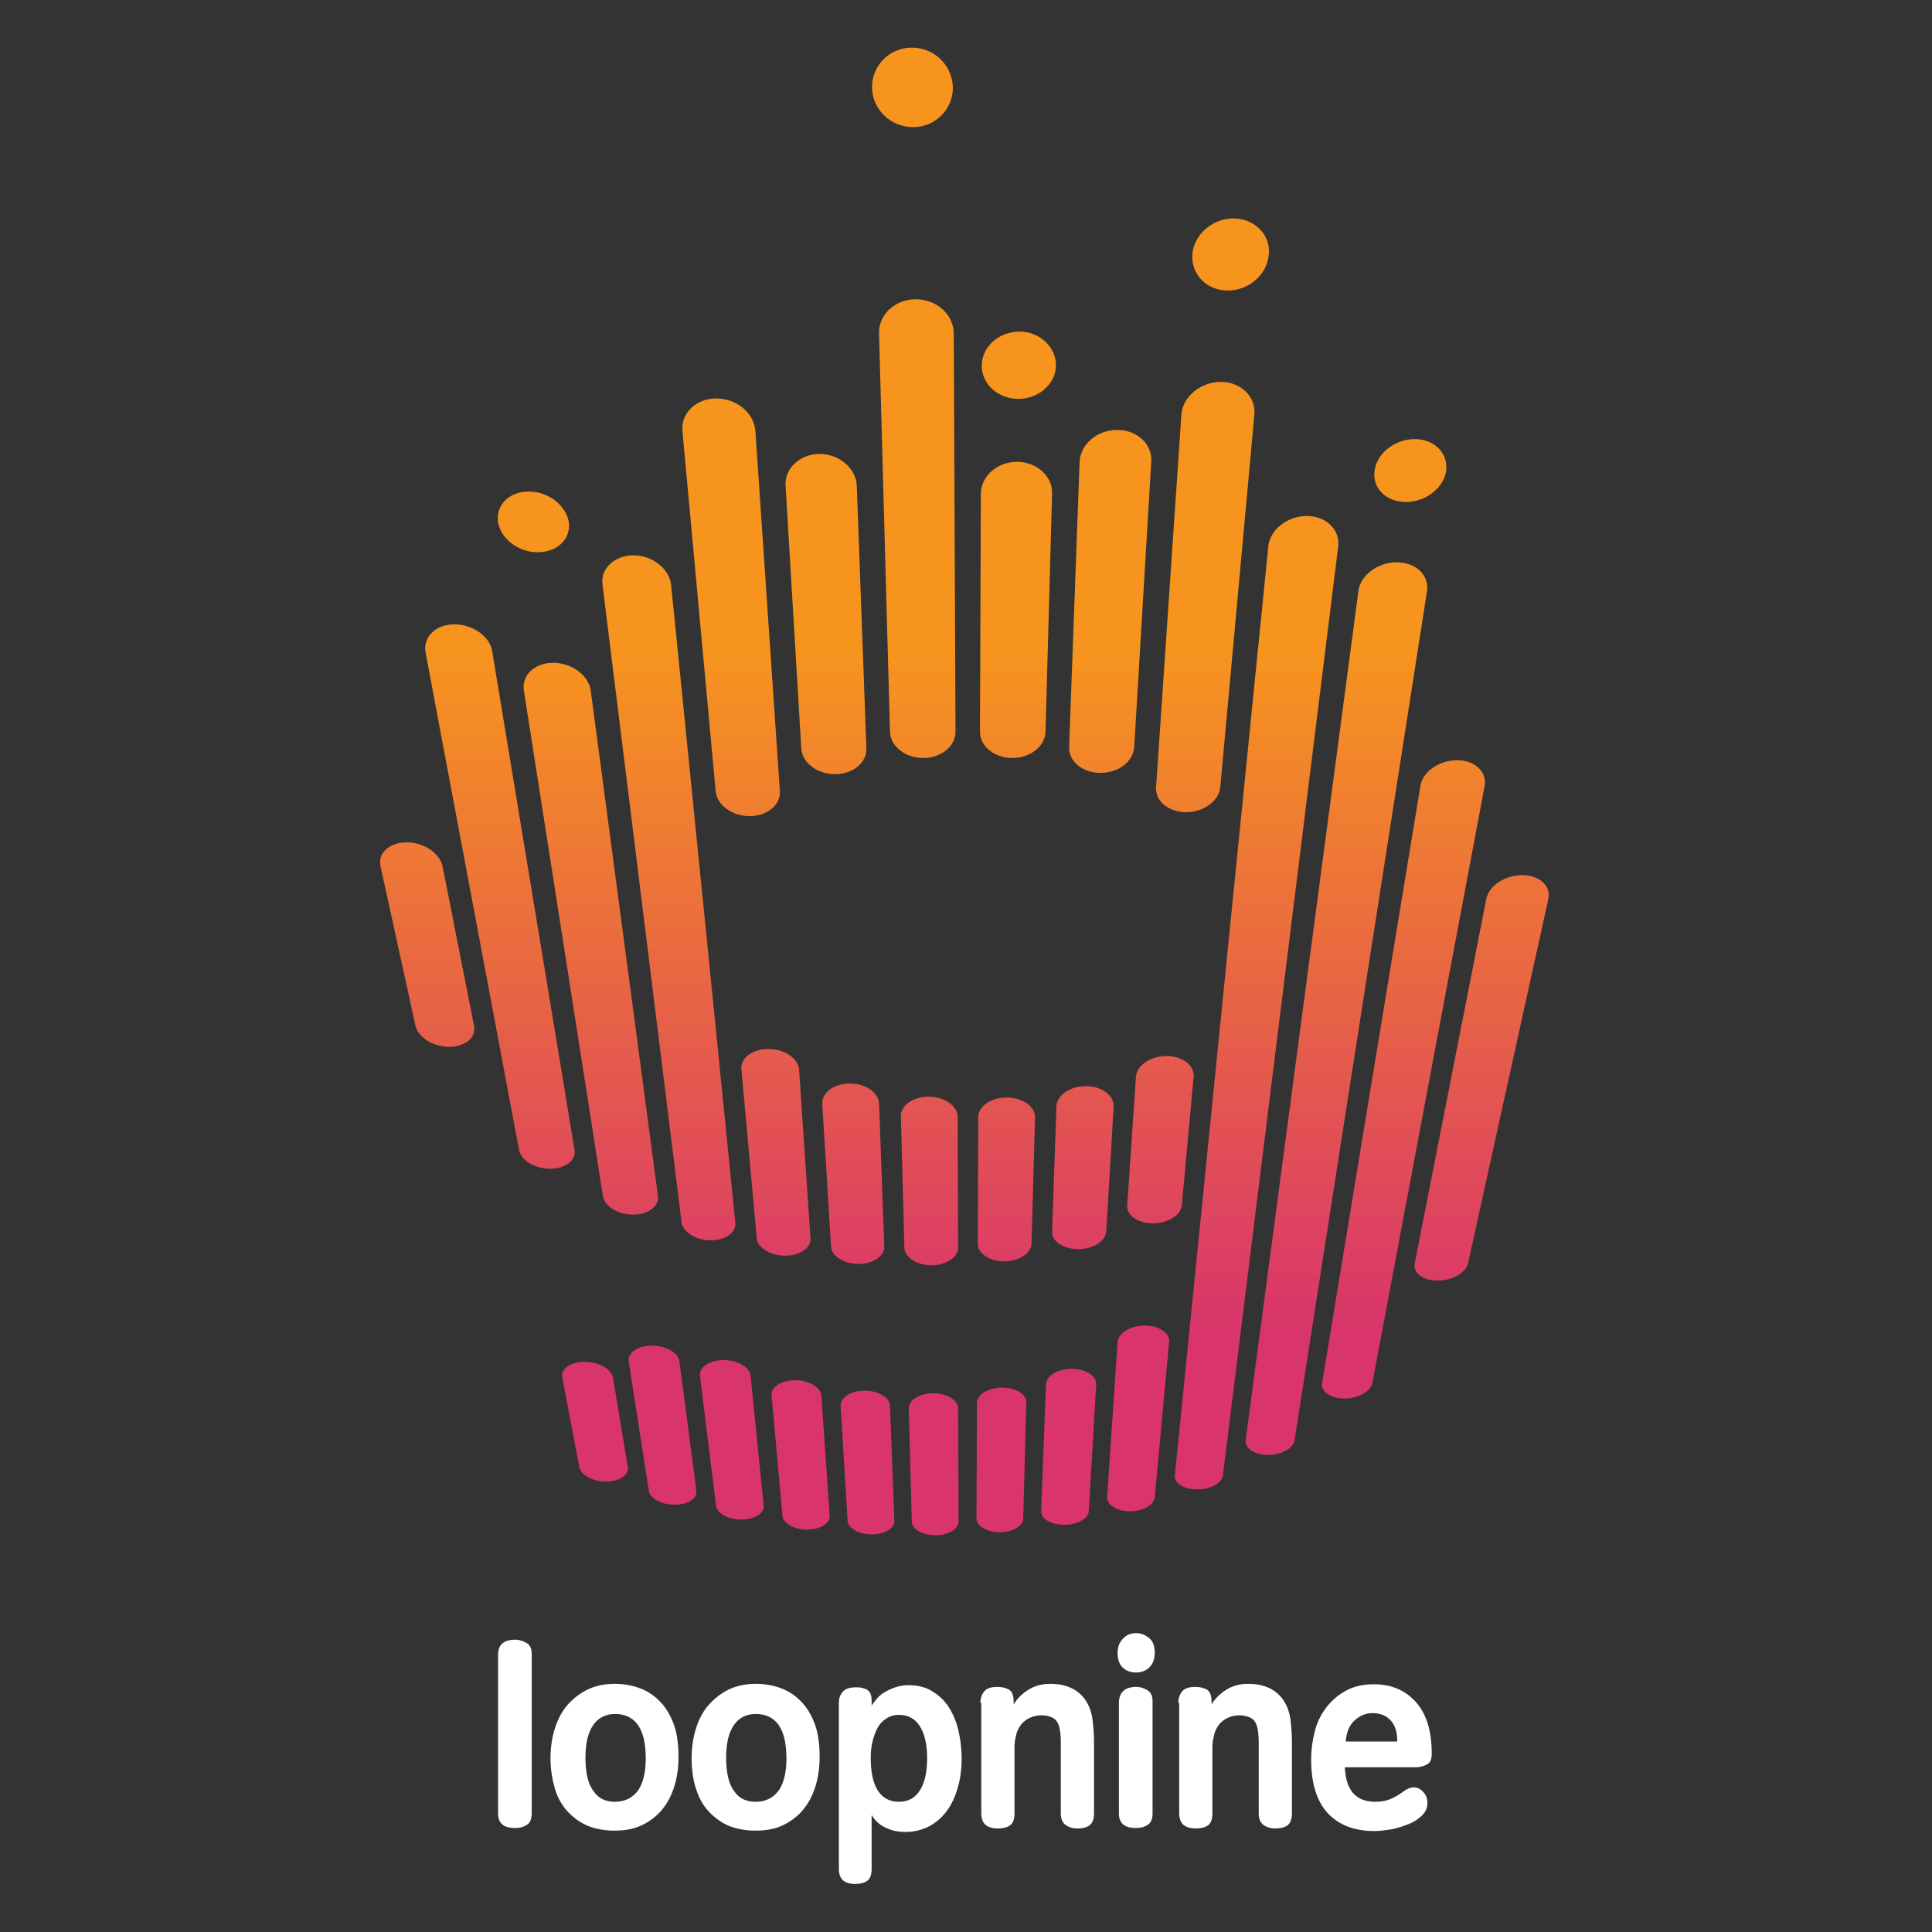 <svg xmlns="http://www.w3.org/2000/svg" viewBox="0 0 442.2 442.2" enable-background="new 0 0 442.2 442.2"><rect x="0" y="0" width="442.2" height="442.2" fill="#333333" stroke="none"/><linearGradient id="a" gradientUnits="userSpaceOnUse" x1="97.776" y1="149.738" x2="97.776" y2="303.568"><stop offset="0" stop-color="#F7941E"/><stop offset="1" stop-color="#D9356B"/></linearGradient><path fill="url(#a)" d="M93.1 192.8c-4 0-6.7 2.5-6 5.5l8 36.5c.6 2.6 4 4.8 7.7 4.8s6.2-2.1 5.7-4.8l-7.2-36.5c-.6-3-4.3-5.5-8.2-5.5z"/><linearGradient id="b" gradientUnits="userSpaceOnUse" x1="114.494" y1="149.738" x2="114.494" y2="303.568"><stop offset="0" stop-color="#F7941E"/><stop offset="1" stop-color="#D9356B"/></linearGradient><path fill="url(#b)" d="M104 142.9c-4.3 0-7.2 2.9-6.6 6.4l21.4 113.9c.4 2.4 3.7 4.3 7.1 4.3 3.5 0 6-1.9 5.6-4.3l-18.8-113.9c-.4-3.5-4.4-6.4-8.7-6.4z"/><linearGradient id="c" gradientUnits="userSpaceOnUse" x1="135.212" y1="149.738" x2="135.212" y2="303.568"><stop offset="0" stop-color="#F7941E"/><stop offset="1" stop-color="#D9356B"/></linearGradient><path fill="url(#c)" d="M126.6 151.7c-4.2 0-7.2 2.8-6.7 6.3l18.1 115.8c.4 2.3 3.4 4.2 6.9 4.2 3.4 0 6-1.9 5.7-4.2l-15.4-115.8c-.5-3.4-4.3-6.3-8.6-6.3z"/><linearGradient id="d" gradientUnits="userSpaceOnUse" x1="153.046" y1="149.738" x2="153.046" y2="303.568"><stop offset="0" stop-color="#F7941E"/><stop offset="1" stop-color="#D9356B"/></linearGradient><path fill="url(#d)" d="M145 127.1c-4.4 0-7.6 3.1-7.1 6.7l18.1 146c.3 2.2 3.3 4.1 6.6 4.1 3.4 0 6-1.8 5.7-4.1l-14.7-146c-.4-3.6-4.3-6.7-8.6-6.7z"/><linearGradient id="e" gradientUnits="userSpaceOnUse" x1="136.096" y1="149.738" x2="136.096" y2="303.568"><stop offset="0" stop-color="#F7941E"/><stop offset="1" stop-color="#D9356B"/></linearGradient><path fill="url(#e)" d="M133.8 311.7c-3.2 0-5.5 1.6-5.1 3.6l3.9 20.5c.3 1.8 3.1 3.3 6.1 3.3 3 0 5.3-1.5 5-3.3l-3.4-20.5c-.4-2-3.3-3.6-6.5-3.6z"/><linearGradient id="f" gradientUnits="userSpaceOnUse" x1="151.675" y1="149.738" x2="151.675" y2="303.568"><stop offset="0" stop-color="#F7941E"/><stop offset="1" stop-color="#D9356B"/></linearGradient><path fill="url(#f)" d="M149.2 308c-3.2 0-5.6 1.6-5.3 3.6l4.6 29.6c.3 1.8 2.9 3.2 5.9 3.2 3 0 5.2-1.4 5-3.2l-3.9-29.6c-.2-2-3.1-3.6-6.3-3.6z"/><linearGradient id="g" gradientUnits="userSpaceOnUse" x1="167.538" y1="149.738" x2="167.538" y2="303.568"><stop offset="0" stop-color="#F7941E"/><stop offset="1" stop-color="#D9356B"/></linearGradient><path fill="url(#g)" d="M165.6 311.3c-3.2 0-5.6 1.6-5.4 3.6l3.7 29.8c.2 1.7 2.8 3.1 5.8 3.1s5.2-1.4 5.1-3.1l-3-29.8c-.2-2-3-3.6-6.2-3.6z"/><linearGradient id="h" gradientUnits="userSpaceOnUse" x1="167.356" y1="149.738" x2="167.356" y2="303.568"><stop offset="0" stop-color="#F7941E"/><stop offset="1" stop-color="#D9356B"/></linearGradient><path fill="url(#h)" d="M163.9 91.2c-4.6 0-8.1 3.4-7.7 7.5l7.6 82.4c.3 3.2 3.8 5.7 7.8 5.7s7.1-2.6 6.9-5.7l-5.6-82.4c-.3-4.2-4.3-7.5-9-7.5z"/><linearGradient id="i" gradientUnits="userSpaceOnUse" x1="189.018" y1="149.738" x2="189.018" y2="303.568"><stop offset="0" stop-color="#F7941E"/><stop offset="1" stop-color="#D9356B"/></linearGradient><path fill="url(#i)" d="M187.6 103.9c-4.5 0-8 3.3-7.8 7.2l3.6 60.2c.2 3.3 3.7 5.9 7.7 5.9 4.1 0 7.3-2.6 7.2-5.9l-2.2-60.2c-.2-3.9-4-7.2-8.5-7.2z"/><linearGradient id="j" gradientUnits="userSpaceOnUse" x1="209.948" y1="149.738" x2="209.948" y2="303.568"><stop offset="0" stop-color="#F7941E"/><stop offset="1" stop-color="#D9356B"/></linearGradient><path fill="url(#j)" d="M209.6 68.5c-4.8 0-8.6 3.6-8.4 7.9l2.5 91.1c.1 3.3 3.5 6 7.6 6s7.4-2.7 7.4-6l-.4-91.1c0-4.4-3.9-7.9-8.7-7.9z"/><linearGradient id="k" gradientUnits="userSpaceOnUse" x1="232.543" y1="149.738" x2="232.543" y2="303.568"><stop offset="0" stop-color="#F7941E"/><stop offset="1" stop-color="#D9356B"/></linearGradient><path fill="url(#k)" d="M232.8 105.7c-4.5 0-8.2 3.2-8.3 7.2l-.2 54.6c0 3.3 3.3 6 7.4 6 4.1 0 7.5-2.7 7.6-6l1.5-54.6c.1-3.9-3.5-7.2-8-7.2z"/><linearGradient id="l" gradientUnits="userSpaceOnUse" x1="254.144" y1="149.738" x2="254.144" y2="303.568"><stop offset="0" stop-color="#F7941E"/><stop offset="1" stop-color="#D9356B"/></linearGradient><path fill="url(#l)" d="M255.7 98.4c-4.6 0-8.4 3.3-8.6 7.3l-2.4 65.3c-.1 3.3 3.1 5.9 7.2 5.9s7.5-2.6 7.7-5.9l3.9-65.3c.3-4-3.2-7.3-7.8-7.3z"/><linearGradient id="m" gradientUnits="userSpaceOnUse" x1="275.838" y1="149.738" x2="275.838" y2="303.568"><stop offset="0" stop-color="#F7941E"/><stop offset="1" stop-color="#D9356B"/></linearGradient><path fill="url(#m)" d="M279.4 87.4c-4.6 0-8.7 3.4-9 7.5l-5.8 85.3c-.2 3.2 2.9 5.7 6.9 5.7s7.5-2.6 7.8-5.7l7.8-85.3c.4-4.1-3.1-7.5-7.7-7.5z"/><linearGradient id="n" gradientUnits="userSpaceOnUse" x1="177.581" y1="149.738" x2="177.581" y2="303.568"><stop offset="0" stop-color="#F7941E"/><stop offset="1" stop-color="#D9356B"/></linearGradient><path fill="url(#n)" d="M175.9 240.1c-3.7 0-6.5 2.1-6.2 4.7l3.5 38.6c.2 2.2 3.1 4 6.5 4s6-1.8 5.8-4l-2.6-38.6c-.2-2.6-3.4-4.7-7-4.7z"/><linearGradient id="o" gradientUnits="userSpaceOnUse" x1="195.323" y1="149.738" x2="195.323" y2="303.568"><stop offset="0" stop-color="#F7941E"/><stop offset="1" stop-color="#D9356B"/></linearGradient><path fill="url(#o)" d="M194.5 248c-3.6 0-6.4 2.1-6.3 4.6l2 32.7c.1 2.2 3 4 6.3 4s6-1.8 5.9-4l-1.2-32.7c-.1-2.6-3.1-4.6-6.7-4.6z"/><linearGradient id="p" gradientUnits="userSpaceOnUse" x1="212.689" y1="149.738" x2="212.689" y2="303.568"><stop offset="0" stop-color="#F7941E"/><stop offset="1" stop-color="#D9356B"/></linearGradient><path fill="url(#p)" d="M212.6 251c-3.6 0-6.5 2-6.4 4.5l.8 30.1c.1 2.2 2.8 4 6.2 4 3.3 0 6.1-1.8 6.1-4l-.1-30.1c-.1-2.4-3.1-4.5-6.6-4.5z"/><linearGradient id="q" gradientUnits="userSpaceOnUse" x1="230.309" y1="149.738" x2="230.309" y2="303.568"><stop offset="0" stop-color="#F7941E"/><stop offset="1" stop-color="#D9356B"/></linearGradient><path fill="url(#q)" d="M230.4 251.2c-3.6 0-6.5 2-6.5 4.5l-.1 29c0 2.2 2.7 4 6.1 4 3.3 0 6.1-1.8 6.2-4l.8-29c0-2.5-2.9-4.5-6.5-4.5z"/><linearGradient id="r" gradientUnits="userSpaceOnUse" x1="247.718" y1="149.738" x2="247.718" y2="303.568"><stop offset="0" stop-color="#F7941E"/><stop offset="1" stop-color="#D9356B"/></linearGradient><path fill="url(#r)" d="M248.5 248.6c-3.6 0-6.6 2.1-6.7 4.6l-1 28.7c-.1 2.2 2.6 4 6 4s6.2-1.8 6.4-4l1.7-28.7c0-2.6-2.8-4.6-6.4-4.6z"/><linearGradient id="s" gradientUnits="userSpaceOnUse" x1="265.599" y1="149.738" x2="265.599" y2="303.568"><stop offset="0" stop-color="#F7941E"/><stop offset="1" stop-color="#D9356B"/></linearGradient><path fill="url(#s)" d="M267 241.7c-3.6 0-6.8 2.1-7 4.7l-2 29.5c-.2 2.3 2.5 4.1 5.9 4.1 3.4 0 6.4-1.9 6.6-4.1l2.7-29.5c.2-2.6-2.6-4.7-6.2-4.7z"/><linearGradient id="t" gradientUnits="userSpaceOnUse" x1="183.188" y1="149.738" x2="183.188" y2="303.568"><stop offset="0" stop-color="#F7941E"/><stop offset="1" stop-color="#D9356B"/></linearGradient><path fill="url(#t)" d="M182 315.9c-3.2 0-5.6 1.6-5.4 3.5l2.5 27.6c.2 1.7 2.7 3.1 5.6 3.1 3 0 5.3-1.4 5.2-3.1l-1.9-27.6c-.2-1.9-2.9-3.5-6-3.5z"/><linearGradient id="u" gradientUnits="userSpaceOnUse" x1="198.538" y1="149.738" x2="198.538" y2="303.568"><stop offset="0" stop-color="#F7941E"/><stop offset="1" stop-color="#D9356B"/></linearGradient><path fill="url(#u)" d="M197.9 318.3c-3.2 0-5.6 1.6-5.5 3.5l1.6 26.3c.1 1.7 2.6 3.1 5.5 3.1s5.3-1.4 5.2-3.1l-1-26.3c0-2-2.7-3.5-5.8-3.5z"/><linearGradient id="v" gradientUnits="userSpaceOnUse" x1="213.752" y1="149.738" x2="213.752" y2="303.568"><stop offset="0" stop-color="#F7941E"/><stop offset="1" stop-color="#D9356B"/></linearGradient><path fill="url(#v)" d="M213.6 318.9c-3.2 0-5.7 1.6-5.6 3.5l.7 25.9c0 1.7 2.5 3.1 5.4 3.1 2.9 0 5.3-1.4 5.3-3.1l-.1-25.9c.1-1.9-2.5-3.5-5.7-3.5z"/><linearGradient id="w" gradientUnits="userSpaceOnUse" x1="229.264" y1="149.738" x2="229.264" y2="303.568"><stop offset="0" stop-color="#F7941E"/><stop offset="1" stop-color="#D9356B"/></linearGradient><path fill="url(#w)" d="M229.4 317.6c-3.2 0-5.8 1.6-5.8 3.5l-.1 26.5c0 1.7 2.4 3.1 5.3 3.1s5.4-1.4 5.4-3.1l.7-26.5c.2-1.9-2.4-3.5-5.5-3.5z"/><linearGradient id="x" gradientUnits="userSpaceOnUse" x1="244.645" y1="149.738" x2="244.645" y2="303.568"><stop offset="0" stop-color="#F7941E"/><stop offset="1" stop-color="#D9356B"/></linearGradient><path fill="url(#x)" d="M245.3 313.3c-3.2 0-5.9 1.6-5.9 3.6l-1.1 29c-.1 1.7 2.3 3.1 5.3 3.1s5.5-1.4 5.6-3.1l1.7-29c.1-2-2.4-3.6-5.6-3.6z"/><linearGradient id="y" gradientUnits="userSpaceOnUse" x1="260.519" y1="149.738" x2="260.519" y2="303.568"><stop offset="0" stop-color="#F7941E"/><stop offset="1" stop-color="#D9356B"/></linearGradient><path fill="url(#y)" d="M262 303.4c-3.3 0-6 1.7-6.2 3.7l-2.4 35.6c-.1 1.7 2.2 3.2 5.2 3.2s5.5-1.4 5.7-3.2l3.3-35.6c.2-2-2.3-3.7-5.6-3.7z"/><linearGradient id="z" gradientUnits="userSpaceOnUse" x1="287.6" y1="149.738" x2="287.6" y2="303.568"><stop offset="0" stop-color="#F7941E"/><stop offset="1" stop-color="#D9356B"/></linearGradient><path fill="url(#z)" d="M299.1 118.1c-4.4 0-8.4 3.1-8.8 6.9l-21.4 212.7c-.2 1.8 2.1 3.2 5.1 3.2s5.7-1.4 5.9-3.2l26.4-212.7c.4-3.8-2.8-6.9-7.2-6.9z"/><linearGradient id="A" gradientUnits="userSpaceOnUse" x1="305.849" y1="149.738" x2="305.849" y2="303.568"><stop offset="0" stop-color="#F7941E"/><stop offset="1" stop-color="#D9356B"/></linearGradient><path fill="url(#A)" d="M319.7 128.7c-4.4 0-8.4 3-8.8 6.7l-25.8 194.3c-.2 1.8 2.1 3.3 5.1 3.3 3.1 0 5.8-1.5 6.1-3.3l30.3-194.3c.6-3.7-2.5-6.7-6.9-6.7z"/><linearGradient id="B" gradientUnits="userSpaceOnUse" x1="321.232" y1="149.738" x2="321.232" y2="303.568"><stop offset="0" stop-color="#F7941E"/><stop offset="1" stop-color="#D9356B"/></linearGradient><path fill="url(#B)" d="M333.5 174c-4.1 0-7.9 2.6-8.4 5.9l-22.5 136.7c-.3 1.9 2 3.5 5.1 3.5 3.1 0 6-1.6 6.4-3.5l25.7-136.7c.6-3.2-2.2-5.9-6.3-5.9z"/><linearGradient id="C" gradientUnits="userSpaceOnUse" x1="339.073" y1="149.738" x2="339.073" y2="303.568"><stop offset="0" stop-color="#F7941E"/><stop offset="1" stop-color="#D9356B"/></linearGradient><path fill="url(#C)" d="M348.4 200.3c-3.9 0-7.6 2.4-8.2 5.4l-16.4 83.5c-.4 2.2 1.9 3.9 5.3 3.9 3.3 0 6.4-1.8 6.9-3.9l18.4-83.5c.6-3-2.1-5.4-6-5.4z"/><linearGradient id="D" gradientUnits="userSpaceOnUse" x1="208.846" y1="149.738" x2="208.846" y2="303.568"><stop offset="0" stop-color="#F7941E"/><stop offset="1" stop-color="#D9356B"/></linearGradient><path fill="url(#D)" d="M208.7 10.9c-5.2 0-9.2 4.2-9.1 9.2.1 5 4.3 9 9.4 9 5 0 9.1-4 9.1-9-.1-5.1-4.2-9.2-9.4-9.2z"/><linearGradient id="E" gradientUnits="userSpaceOnUse" x1="121.981" y1="149.738" x2="121.981" y2="303.568"><stop offset="0" stop-color="#F7941E"/><stop offset="1" stop-color="#D9356B"/></linearGradient><path fill="url(#E)" d="M121 112.5c-4.5 0-7.6 3.2-7 7 .6 3.8 4.6 6.9 9.1 6.9s7.6-3.1 7.1-6.9c-.7-3.9-4.7-7-9.2-7z"/><linearGradient id="F" gradientUnits="userSpaceOnUse" x1="281.688" y1="149.738" x2="281.688" y2="303.568"><stop offset="0" stop-color="#F7941E"/><stop offset="1" stop-color="#D9356B"/></linearGradient><path fill="url(#F)" d="M282.3 50c-4.9 0-9.1 3.8-9.4 8.3-.3 4.5 3.3 8.2 8.1 8.2s9-3.6 9.4-8.2c.5-4.5-3.2-8.3-8.1-8.3z"/><linearGradient id="G" gradientUnits="userSpaceOnUse" x1="322.713" y1="149.738" x2="322.713" y2="303.568"><stop offset="0" stop-color="#F7941E"/><stop offset="1" stop-color="#D9356B"/></linearGradient><path fill="url(#G)" d="M323.8 100.5c-4.6 0-8.7 3.3-9.2 7.3s2.7 7.1 7.2 7.1 8.6-3.2 9.2-7.1c.5-4.1-2.7-7.3-7.2-7.3z"/><linearGradient id="H" gradientUnits="userSpaceOnUse" x1="233.131" y1="149.738" x2="233.131" y2="303.568"><stop offset="0" stop-color="#F7941E"/><stop offset="1" stop-color="#D9356B"/></linearGradient><path fill="url(#H)" d="M233.3 75.9c-4.7 0-8.6 3.5-8.6 7.8 0 4.2 3.7 7.6 8.4 7.6 4.6 0 8.5-3.4 8.6-7.6 0-4.3-3.7-7.8-8.4-7.8z"/><g fill="#fff"><path d="M114 378.8c0-2.4 1.3-3.5 4-3.5.9 0 1.8.3 2.6.8s1.1 1.4 1.1 2.5v36.4c0 1.2-.3 2.1-1 2.6s-1.6.8-2.8.8c-2.6 0-3.9-1.1-3.9-3.3v-36.3zM126 402.4c0-2.6.4-5 1.1-7.1.7-2.1 1.7-3.9 3-5.3s2.9-2.6 4.6-3.4c1.8-.8 3.8-1.2 6-1.2s4.2.4 6 1.1c1.8.7 3.3 1.8 4.6 3.2 1.3 1.4 2.3 3.2 3 5.2.7 2.1 1 4.5 1 7.3 0 2.6-.4 5-1.1 7.1-.7 2.1-1.7 3.8-3 5.3-1.3 1.4-2.8 2.5-4.6 3.3-1.8.8-3.8 1.1-6 1.1-2.3 0-4.3-.4-6.1-1.1-1.8-.8-3.3-1.9-4.6-3.3-1.3-1.4-2.3-3.2-2.9-5.2-.6-2.1-1-4.4-1-7zm14.7 10c2.2 0 3.9-.8 5.2-2.4 1.2-1.6 1.9-4.1 1.9-7.5 0-3.5-.6-6-1.8-7.7-1.2-1.7-3-2.5-5.2-2.5-2.1 0-3.8.8-5 2.5-1.2 1.7-1.8 4.2-1.8 7.5 0 3.5.6 6 1.8 7.6 1.1 1.7 2.8 2.5 4.9 2.5zM158.3 402.4c0-2.6.4-5 1.1-7.1.7-2.1 1.7-3.9 3-5.3s2.9-2.6 4.6-3.4c1.8-.8 3.8-1.2 6-1.2s4.2.4 6 1.1c1.8.7 3.3 1.8 4.6 3.2 1.3 1.4 2.3 3.2 3 5.2.7 2.1 1 4.5 1 7.3 0 2.6-.4 5-1.1 7.1-.7 2.1-1.7 3.8-3 5.3-1.3 1.4-2.8 2.5-4.6 3.3-1.8.8-3.8 1.1-6 1.1-2.3 0-4.3-.4-6.1-1.1-1.8-.8-3.3-1.9-4.6-3.3-1.3-1.4-2.3-3.2-2.9-5.2-.7-2.1-1-4.4-1-7zm14.6 10c2.2 0 3.9-.8 5.2-2.4 1.2-1.6 1.9-4.1 1.9-7.5 0-3.5-.6-6-1.8-7.7-1.2-1.7-3-2.5-5.2-2.5-2.1 0-3.8.8-5 2.5-1.2 1.7-1.8 4.2-1.8 7.5 0 3.5.6 6 1.8 7.6 1.1 1.7 2.8 2.5 4.9 2.5zM192 389.8c0-1.1.3-1.9.9-2.6.6-.7 1.6-1 3-1 .4 0 .9 0 1.3.1s.8.2 1.2.4c.3.2.6.5.8.9.2.4.3.9.3 1.6v1.2c.3-.5.7-1 1.2-1.6.5-.6 1.1-1.1 1.8-1.5s1.5-.8 2.4-1.1c.9-.3 1.9-.5 3-.5 2 0 3.8.4 5.3 1.3s2.8 2 3.8 3.5 1.8 3.3 2.3 5.3c.5 2.1.8 4.3.8 6.7 0 2.4-.3 4.7-.9 6.7-.6 2.1-1.4 3.8-2.5 5.3s-2.4 2.6-4 3.5c-1.6.8-3.4 1.3-5.4 1.3-1.5 0-2.7-.2-3.7-.6-1-.4-1.8-.8-2.4-1.3-.7-.6-1.3-1.2-1.7-2v12.3c0 1.3-.3 2.2-.9 2.7-.6.5-1.6.8-2.9.8-2.4 0-3.7-1.1-3.7-3.4v-38zm13.7 22.6c2.2 0 3.8-.9 4.9-2.7 1.1-1.8 1.6-4.2 1.6-7.3 0-3-.5-5.4-1.6-7.2-1.1-1.8-2.7-2.7-4.9-2.7-1.1 0-2 .3-2.8.8s-1.5 1.2-2 2.1c-.5.9-.9 2-1.2 3.2-.3 1.2-.4 2.5-.4 3.9 0 3.1.5 5.5 1.6 7.3 1.1 1.7 2.7 2.6 4.8 2.6zM224.4 389.8c0-1.1.3-2 .9-2.7.6-.7 1.6-1 3-1 1 0 1.8.2 2.6.6.7.4 1.1 1.3 1.1 2.7v.7c.8-1.3 1.9-2.4 3.3-3.3 1.4-.9 3.1-1.4 5.1-1.4 3.7 0 6.4 1.3 8.1 3.8.9 1.4 1.4 2.9 1.6 4.7.2 1.7.3 3.3.3 4.9v16.3c0 1.2-.3 2-.9 2.6-.6.5-1.6.8-2.9.8-1.1 0-2-.3-2.7-.8-.7-.5-1.1-1.4-1.1-2.6v-16.4c0-1.7-.2-3.1-.5-3.9-.3-.8-.8-1.4-1.5-1.7-.7-.3-1.5-.5-2.4-.5-1 0-1.8.2-2.5.5s-1.3.7-1.8 1.2-.8 1-1.1 1.6c-.3.6-.4 1.1-.5 1.6-.2.7-.3 1.6-.3 2.5v15c0 1.3-.3 2.2-.9 2.7-.6.5-1.6.8-3 .8-1.1 0-2.1-.3-2.7-.8s-1-1.4-1-2.6v-25.3zM255.8 378.3c0-1.3.4-2.4 1.2-3.2.8-.9 1.8-1.3 3.1-1.3 1.1 0 2 .4 2.9 1.1.9.7 1.3 1.9 1.3 3.4 0 1.4-.4 2.5-1.2 3.3-.8.8-1.8 1.2-3.1 1.2s-2.3-.4-3.1-1.2c-.8-.8-1.1-1.9-1.1-3.3zm.3 11.5c0-2.4 1.3-3.7 4-3.7.9 0 1.8.3 2.6.8s1.1 1.4 1.1 2.5v25.6c0 1.2-.3 2.1-1 2.6s-1.6.8-2.8.8c-2.6 0-3.9-1.1-3.9-3.3v-25.3zM269.7 389.8c0-1.1.3-2 .9-2.7.6-.7 1.6-1 3-1 1 0 1.8.2 2.6.6.7.4 1.1 1.3 1.1 2.7v.7c.8-1.3 1.9-2.4 3.3-3.3 1.4-.9 3.1-1.4 5.1-1.4 3.7 0 6.4 1.3 8.1 3.8.9 1.4 1.4 2.9 1.6 4.7.2 1.7.3 3.3.3 4.9v16.3c0 1.2-.3 2-.9 2.6-.6.5-1.6.8-2.9.8-1.1 0-2-.3-2.7-.8-.7-.5-1.1-1.4-1.1-2.6v-16.4c0-1.7-.2-3.1-.5-3.9-.3-.8-.8-1.4-1.5-1.7-.7-.3-1.5-.5-2.4-.5-1 0-1.8.2-2.5.5s-1.3.7-1.8 1.2-.8 1-1.1 1.6c-.3.6-.4 1.1-.5 1.6-.2.7-.3 1.6-.3 2.5v15c0 1.3-.3 2.2-.9 2.7-.6.5-1.6.8-3 .8-1.1 0-2.1-.3-2.7-.8s-1-1.4-1-2.6v-25.3zM307.8 404.4c.2 5.3 2.5 8 7 8 1.3 0 2.3-.2 3.1-.5.8-.3 1.6-.7 2.5-1.3l1.5-1c.5-.3 1.1-.5 1.7-.5.8 0 1.5.3 2.1 1 .7.7 1 1.5 1 2.6s-.4 2-1.2 2.8c-.8.8-1.8 1.5-3.1 2-1.2.5-2.5.9-3.9 1.2-1.4.2-2.7.4-3.9.4-4.6 0-8.2-1.4-10.7-4.1-2.5-2.7-3.8-6.8-3.8-12.3 0-2.2.3-4.3.8-6.3.5-2.1 1.4-3.9 2.6-5.5 1.2-1.6 2.7-2.9 4.5-3.9 1.8-1 3.9-1.5 6.5-1.5 4 0 7.2 1.4 9.6 4.1 2.4 2.7 3.6 6.6 3.6 11.8 0 1.2-.3 2-1 2.4-.7.4-1.6.7-2.7.7h-16.2zm12-6c0-.9-.1-1.7-.3-2.4-.2-.8-.6-1.5-1-2-.5-.6-1.1-1.1-1.8-1.4s-1.6-.5-2.6-.5c-1.5 0-2.9.6-4.1 1.7-1.2 1.1-1.8 2.7-2 4.8h11.8z"/></g></svg>
